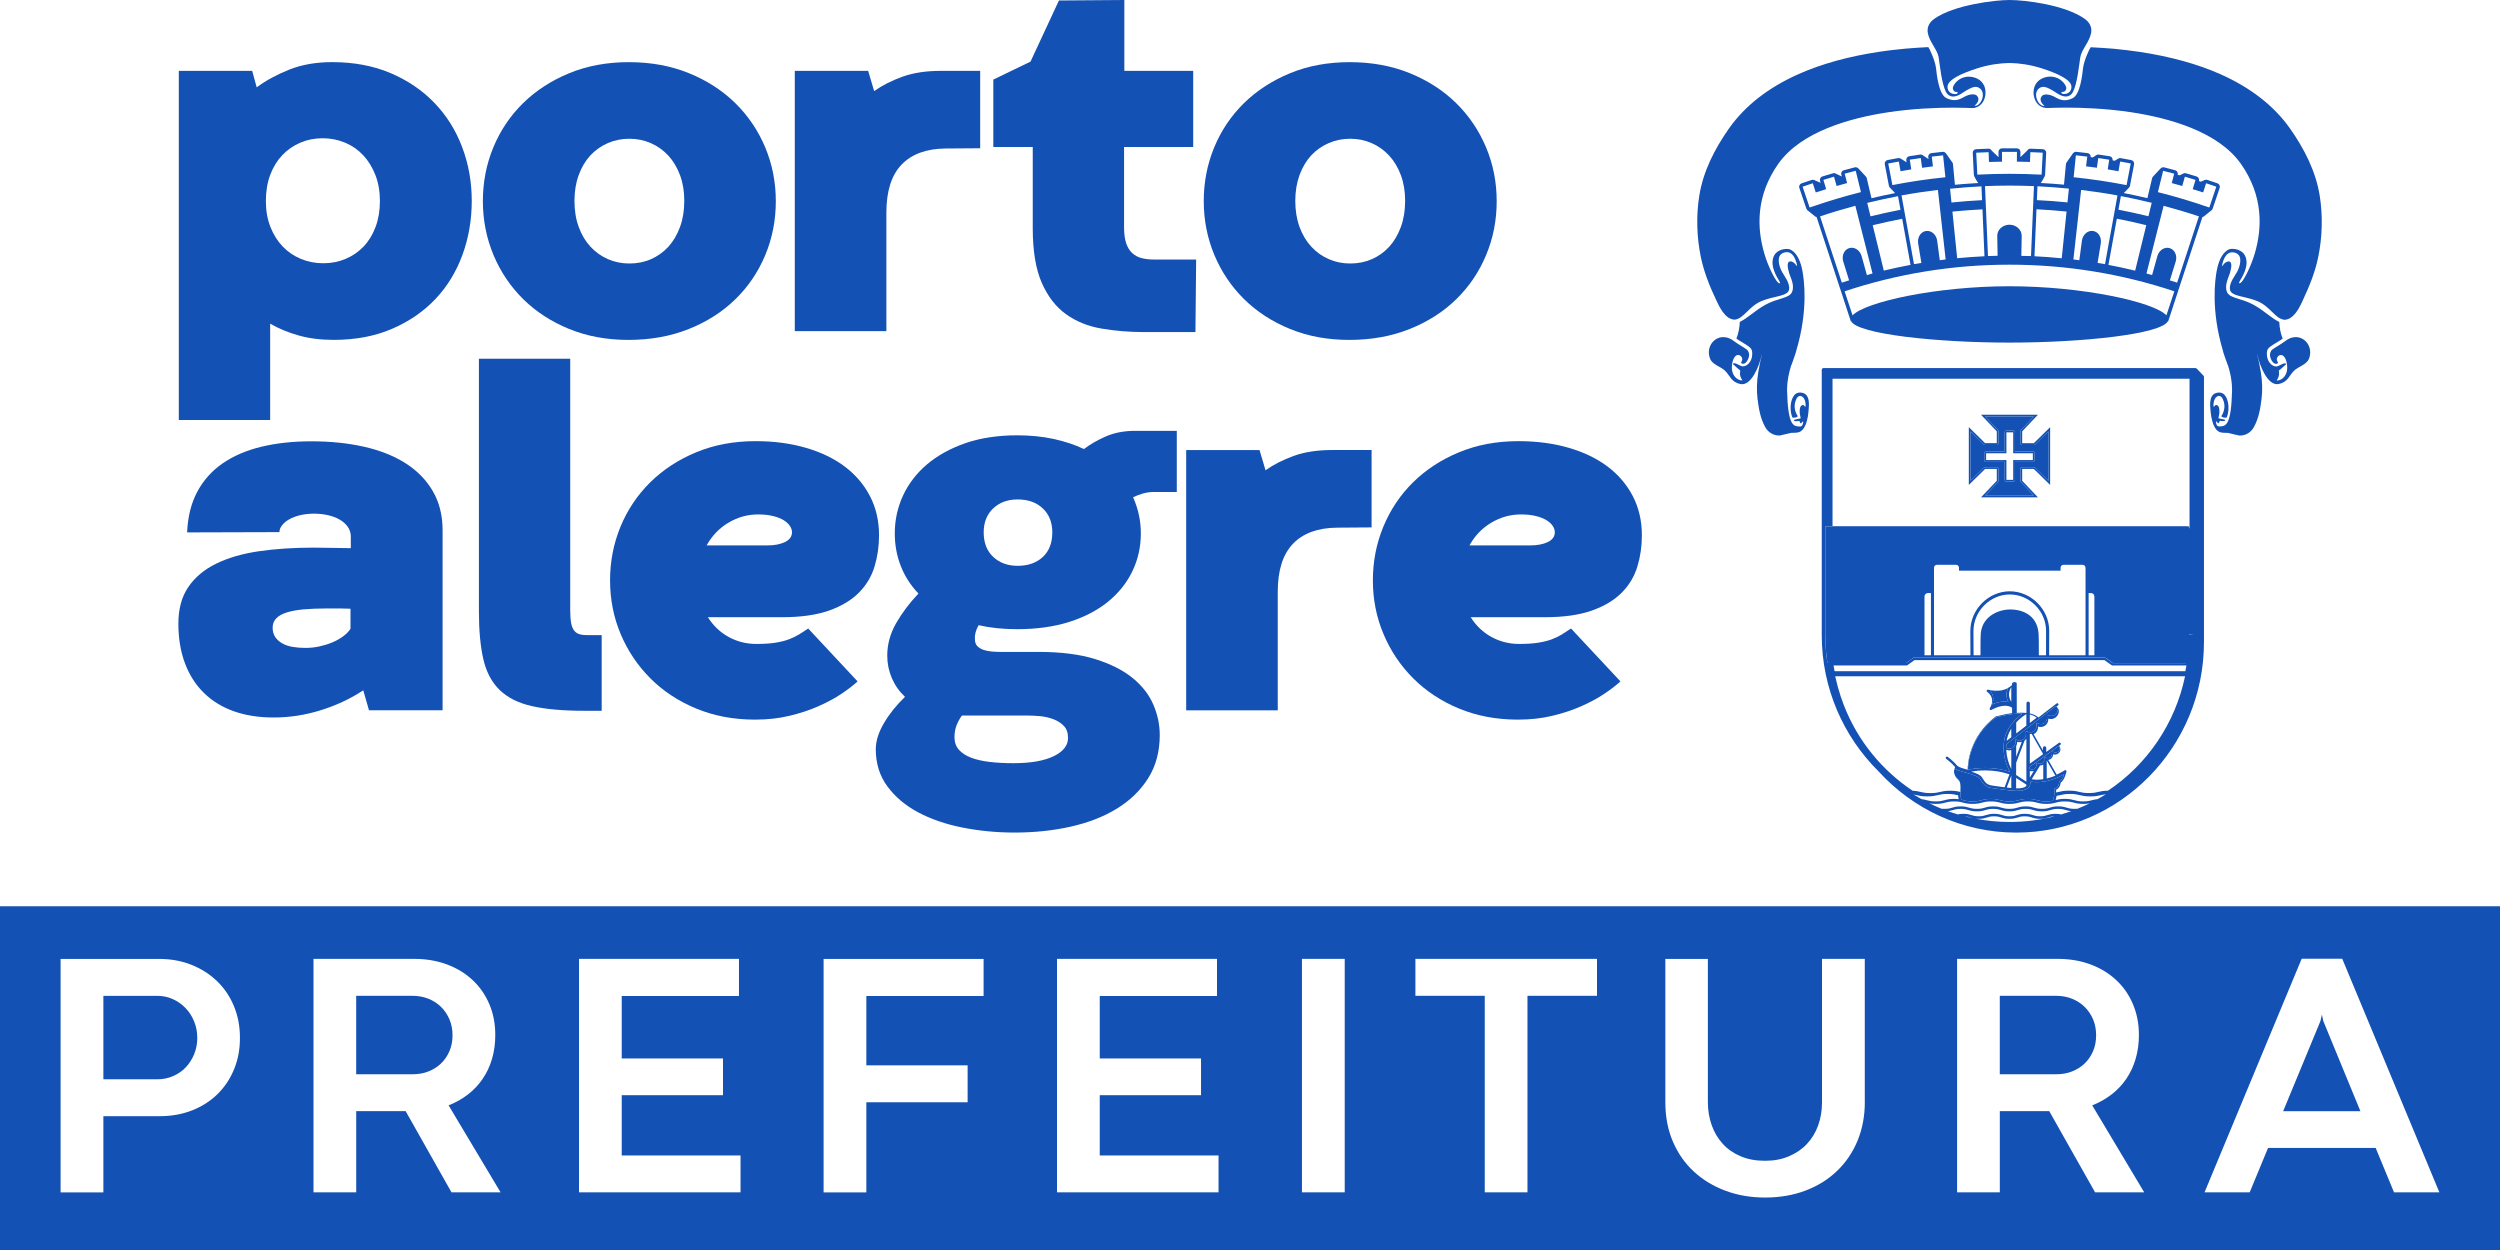 <?xml version="1.0" encoding="utf-8"?>
<!-- Generator: Adobe Illustrator 16.0.0, SVG Export Plug-In . SVG Version: 6.00 Build 0)  -->
<!DOCTYPE svg PUBLIC "-//W3C//DTD SVG 1.1//EN" "http://www.w3.org/Graphics/SVG/1.1/DTD/svg11.dtd">
<svg version="1.1" id="Layer_1" xmlns="http://www.w3.org/2000/svg"
     xmlns:xlink="http://www.w3.org/1999/xlink" x="0px" y="0px" width="80px" height="40px"
     viewBox="0 0 80 40" enable-background="new 0 0 80 40" xml:space="preserve">
  <g>
    <path fill="#1351b4"
          d="M14.481,33.13c0-0.188-0.033-0.357-0.099-0.512c-0.066-0.153-0.156-0.286-0.27-0.398
		c-0.113-0.111-0.248-0.198-0.403-0.261c-0.156-0.062-0.325-0.093-0.509-0.093h-1.802v2.51h1.813c0.179,0,0.346-0.029,0.499-0.09
		c0.154-0.061,0.288-0.146,0.401-0.253c0.113-0.108,0.203-0.239,0.27-0.393C14.448,33.486,14.481,33.316,14.481,33.13z" />
    <path fill="#1351b4"
          d="M67.076,33.13c0-0.188-0.033-0.357-0.098-0.512c-0.066-0.153-0.156-0.286-0.27-0.398
		c-0.113-0.111-0.248-0.198-0.404-0.261c-0.156-0.062-0.324-0.093-0.508-0.093h-1.803v2.51h1.812c0.18,0,0.348-0.029,0.5-0.09
		c0.154-0.061,0.289-0.146,0.402-0.253c0.113-0.108,0.203-0.239,0.27-0.393C67.043,33.486,67.076,33.316,67.076,33.13z" />
    <polygon fill="#1351b4"
             points="74.303,32.481 74.297,32.481 74.254,32.674 73.061,35.558 75.533,35.558 74.346,32.674 	" />
    <path fill="#1351b4" d="M0,29v11h80V29H0z M7.49,34.217c-0.126,0.308-0.304,0.573-0.532,0.797c-0.229,0.224-0.501,0.396-0.816,0.52
		c-0.314,0.122-0.659,0.184-1.032,0.184H3.308v2.438H1.939v-7.471h3.147c0.377,0,0.725,0.063,1.041,0.189
		c0.317,0.127,0.591,0.302,0.821,0.525c0.23,0.223,0.41,0.489,0.538,0.799c0.129,0.31,0.192,0.646,0.192,1.008
		C7.68,33.572,7.617,33.909,7.49,34.217z M14.448,38.155l-1.467-2.598h-1.582v2.598h-1.367v-7.471h3.225
		c0.377,0,0.724,0.059,1.041,0.176c0.316,0.117,0.59,0.283,0.82,0.497c0.231,0.215,0.411,0.472,0.539,0.772
		c0.128,0.3,0.192,0.632,0.192,0.994c0,0.271-0.035,0.524-0.104,0.761s-0.17,0.449-0.3,0.64s-0.287,0.357-0.472,0.5
		c-0.186,0.143-0.392,0.259-0.618,0.347l1.664,2.784H14.448z M23.697,38.155h-5.169v-7.471h5.119v1.187h-3.752v2h3.241v1.176h-3.241
		v1.928h3.802V38.155z M31.475,31.871h-3.752v2.22h3.241v1.181h-3.241v2.884h-1.368v-7.471h5.12V31.871z M38.993,38.155h-5.169
		v-7.471h5.12v1.187h-3.752v2h3.241v1.176h-3.241v1.928h3.801V38.155z M43.031,38.155h-1.369v-7.471h1.369V38.155z M51.104,31.866
		h-2.225v6.289h-1.367v-6.289h-2.219v-1.182h5.811V31.866z M59.674,35.267c0,0.446-0.078,0.856-0.23,1.23
		c-0.154,0.373-0.371,0.695-0.652,0.967c-0.279,0.271-0.615,0.481-1.008,0.632c-0.391,0.149-0.826,0.225-1.301,0.225
		c-0.451,0-0.871-0.071-1.258-0.214c-0.389-0.143-0.727-0.347-1.014-0.609c-0.289-0.265-0.514-0.585-0.676-0.962
		c-0.164-0.377-0.244-0.8-0.244-1.269v-4.582h1.361v4.582c0,0.264,0.041,0.509,0.121,0.735c0.08,0.228,0.197,0.426,0.352,0.597
		c0.154,0.17,0.344,0.304,0.572,0.4c0.227,0.098,0.488,0.146,0.785,0.146c0.285,0,0.541-0.048,0.768-0.146
		c0.229-0.097,0.42-0.229,0.574-0.396c0.156-0.166,0.275-0.363,0.357-0.59c0.082-0.228,0.123-0.473,0.123-0.736v-4.593h1.369V35.267
		z M67.043,38.155l-1.467-2.598h-1.582v2.598h-1.367v-7.471h3.225c0.377,0,0.725,0.059,1.041,0.176s0.59,0.283,0.82,0.497
		c0.232,0.215,0.412,0.472,0.539,0.772c0.129,0.3,0.193,0.632,0.193,0.994c0,0.271-0.035,0.524-0.105,0.761
		c-0.068,0.236-0.17,0.449-0.299,0.64c-0.131,0.19-0.287,0.357-0.473,0.5s-0.391,0.259-0.617,0.347l1.664,2.784H67.043z
		 M76.609,38.155l-0.588-1.422h-3.443l-0.588,1.422h-1.445l3.109-7.476h1.297l3.109,7.476H76.609z" />
    <path fill="#1351b4" d="M5.941,32.262c-0.115-0.121-0.251-0.217-0.406-0.288c-0.156-0.072-0.323-0.107-0.503-0.107H3.308v2.67h1.73
		c0.179,0,0.347-0.034,0.502-0.103c0.156-0.067,0.291-0.16,0.404-0.279s0.203-0.26,0.269-0.421c0.066-0.161,0.1-0.335,0.1-0.521
		s-0.033-0.361-0.1-0.524C6.147,32.524,6.057,32.383,5.941,32.262z" />
  </g>
  <g>
    <path fill="#1351b4"
          d="M71.267,9.35c-0.097-0.219,0.049-0.469,0.09-0.61c0.065-0.216,0.065-0.368-0.033-0.373
		c-0.066-0.004-0.145,0.049-0.193,0.123c-0.024,0.036-0.036,0.041-0.023-0.017c0.043-0.194,0.152-0.482,0.435-0.378
		c0.239,0.089,0.135,0.426,0.052,0.591c-0.067,0.13-0.271,0.368-0.236,0.581c0.037,0.223,0.487,0.205,0.882,0.371
		c0.41,0.173,0.559,0.553,0.852,0.595c0.02,0,0.039-0.001,0.058-0.004c0.003,0,0.008-0.002,0.011-0.003
		c0.016-0.002,0.03-0.007,0.045-0.012c0.004-0.001,0.009-0.004,0.013-0.005c0.014-0.005,0.026-0.011,0.04-0.017
		c0.007-0.004,0.015-0.009,0.021-0.013c0.009-0.006,0.019-0.01,0.027-0.016c0.012-0.009,0.022-0.018,0.034-0.027
		c0.004-0.003,0.008-0.006,0.013-0.008c0.165-0.141,0.271-0.382,0.327-0.501c0.218-0.465,0.398-0.908,0.498-1.386
		c0.138-0.657,0.151-1.353,0.051-1.978c-0.123-0.77-0.484-1.489-0.956-2.159c-0.511-0.721-1.261-1.304-2.229-1.733
		c-0.731-0.324-1.596-0.562-2.568-0.709c-0.146-0.022-0.29-0.041-0.432-0.058c-0.078-0.009-0.155-0.017-0.232-0.025
		c-0.058-0.006-0.117-0.012-0.175-0.019c-0.108-0.01-0.215-0.017-0.319-0.024c-0.021-0.001-0.041-0.003-0.062-0.004
		c-0.119-0.007-0.236-0.015-0.349-0.02h-0.008c-0.031,0.037-0.216,0.423-0.244,0.67c-0.026,0.231-0.092,0.844-0.331,0.959
		c-0.315,0.153-0.472,0.008-0.626-0.065c-0.098-0.046-0.284-0.09-0.359-0.004c-0.11,0.126,0.02,0.265,0.083,0.318
		C65.225,3.415,65.042,3,65.24,2.836c0.126-0.104,0.251-0.071,0.577,0.144c0.337,0.221,0.473,0.05,0.521-0.046
		c0.136-0.267,0.192-0.848,0.23-1.096c0.038-0.25,0.301-0.5,0.349-0.792c0.003-0.023,0.007-0.048,0.007-0.068
		c0-0.218-0.161-0.337-0.218-0.378C66.078,0.157,64.813,0,64.303,0c-0.468,0-1.774,0.157-2.403,0.6
		c-0.057,0.041-0.218,0.16-0.218,0.378c0,0.018,0.003,0.045,0.006,0.068c0.048,0.292,0.311,0.542,0.35,0.792
		c0.037,0.249,0.094,0.829,0.229,1.096c0.05,0.097,0.186,0.268,0.521,0.046c0.326-0.215,0.452-0.248,0.577-0.144
		c0.198,0.164,0.017,0.578-0.181,0.55c0.063-0.054,0.193-0.192,0.083-0.318c-0.075-0.086-0.262-0.042-0.358,0.004
		c-0.155,0.074-0.312,0.218-0.627,0.065c-0.238-0.115-0.304-0.728-0.33-0.959c-0.028-0.247-0.214-0.633-0.245-0.67
		c-0.115,0.005-0.236,0.012-0.359,0.02c-0.013,0.001-0.024,0.002-0.037,0.003c-0.111,0.007-0.225,0.016-0.342,0.026
		c-0.053,0.006-0.106,0.012-0.159,0.017c-0.082,0.007-0.163,0.015-0.248,0.026c-0.141,0.017-0.285,0.035-0.431,0.058
		c-0.973,0.146-1.837,0.385-2.568,0.709c-0.968,0.429-1.717,1.012-2.228,1.733c-0.473,0.671-0.834,1.389-0.957,2.159
		c-0.101,0.625-0.087,1.321,0.051,1.978c0.101,0.478,0.279,0.922,0.499,1.386c0.082,0.171,0.271,0.606,0.589,0.606
		c0.293-0.042,0.44-0.422,0.852-0.595c0.395-0.166,0.844-0.148,0.882-0.371c0.034-0.213-0.17-0.451-0.236-0.581
		c-0.084-0.165-0.187-0.502,0.052-0.591c0.282-0.104,0.39,0.184,0.434,0.378c0.013,0.058,0.001,0.053-0.023,0.018
		c-0.049-0.074-0.127-0.127-0.192-0.123c-0.1,0.005-0.1,0.157-0.034,0.374c0.043,0.141,0.187,0.391,0.091,0.61
		c-0.09,0.204-0.459,0.187-0.851,0.405c-0.358,0.2-0.565,0.429-0.818,0.546c-0.009,0.191-0.043,0.374-0.109,0.534
		c0.027,0.025,0.108,0.075,0.178,0.115c0.082,0.05,0.166,0.1,0.229,0.149c0.07,0.055,0.122,0.116,0.09,0.324
		c-0.03,0.19-0.21,0.353-0.352,0.288c-0.077-0.034-0.14-0.067-0.166-0.079c-0.038-0.006-0.074-0.008-0.083-0.001
		c-0.015,0.011-0.004,0.033,0.028,0.054c0.03,0.021,0.155,0.149,0.189,0.162c0.034,0.011-0.054,0.147,0.079,0.324
		c-0.125,0.028-0.408-0.146-0.322-0.56c0.087-0.414,0.359-0.223,0.312-0.076c-0.012,0.033-0.024,0.057-0.035,0.076
		c0.024,0.03,0.074,0.049,0.128,0.014c0.037-0.025,0.104-0.096,0.128-0.227c0.018-0.093-0.031-0.181-0.065-0.206
		c-0.057-0.044-0.139-0.094-0.217-0.141c-0.071-0.042-0.124-0.081-0.17-0.113h-0.001c-0.126-0.104-0.253-0.149-0.369-0.149
		c-0.324,0-0.56,0.347-0.423,0.692c0.076,0.192,0.338,0.251,0.472,0.378c0.17,0.161,0.194,0.37,0.501,0.432
		c0.018,0.003,0.034,0.006,0.051,0.006c0.298,0,0.536-0.528,0.632-0.951l0.003,0.002c-0.043,0.168-0.086,0.364-0.12,0.579
		c-0.046,0.289-0.053,0.571-0.021,0.835c0.04,0.327,0.093,0.636,0.251,0.916c0.09,0.161,0.26,0.261,0.442,0.261
		c0.009,0,0.018,0,0.027-0.002l0.355-0.083c0.2-0.01,0.341,0.029,0.465-0.265c0.013-0.03,0.07-0.19,0.089-0.4
		c0.003-0.031,0.006-0.062,0.007-0.093c0.002-0.02,0.004-0.035,0.004-0.052c0.002-0.015,0.002-0.028,0.003-0.042
		c0-0.021,0.001-0.041,0.001-0.062c0-0.009-0.001-0.018-0.001-0.026c0-0.022-0.001-0.045-0.003-0.066
		c-0.002-0.004-0.002-0.009-0.002-0.014c-0.014-0.102-0.049-0.185-0.126-0.232c-0.033-0.018-0.115-0.053-0.207-0.034
		c-0.007,0.003-0.014,0.006-0.021,0.007c-0.004,0.001-0.007,0.002-0.011,0.003c-0.014,0.005-0.026,0.011-0.04,0.019
		c-0.153,0.09-0.239,0.46-0.119,0.759c0.014,0.034,0.2-0.005,0.168-0.047c-0.017-0.022-0.145-0.217-0.073-0.455
		c0.034-0.112,0.103-0.235,0.222-0.159c0.123,0.076,0.117,0.332,0.095,0.326c-0.023-0.005-0.038-0.103-0.123-0.038
		c-0.062,0.045-0.062,0.202-0.047,0.283c0.014,0.08,0.041,0.123,0.007,0.128s-0.209,0.04-0.202,0.055
		c0.017,0.047,0.1,0.031,0.152,0.023c0.053-0.007,0.034,0.063,0.068,0.075s0.042-0.059,0.069-0.055
		c0.026,0.003,0.009,0.042-0.006,0.093c-0.015,0.049-0.039,0.075-0.138,0.063c-0.155-0.018-0.335-0.026-0.361-1.159v-0.003v-0.003
		c0-0.03,0.002-0.06,0.003-0.091c0.002-0.031,0.002-0.064,0.005-0.097c0.003-0.029,0.006-0.057,0.01-0.086
		c0.005-0.037,0.01-0.073,0.016-0.109c0.003-0.022,0.007-0.043,0.01-0.063c0.012-0.06,0.025-0.116,0.039-0.17
		c0.016-0.063,0.034-0.125,0.052-0.183l0.004,0.002c0.039-0.102,0.161-0.449,0.156-0.463c0.391-1.311,0.247-2.279,0.198-2.543
		c-0.007-0.035-0.014-0.069-0.021-0.106c-0.06-0.249-0.178-0.518-0.397-0.598h-0.003c-0.118-0.027-0.392,0.003-0.493,0.218
		c-0.153,0.326,0.136,0.732,0.169,0.796c0.02,0.036,0.037,0.074,0.023,0.078c-0.111,0.035-0.394-0.586-0.494-0.938
		c-0.249-0.833-0.277-1.867,0.443-2.887c0.731-1.036,2.313-1.467,3.512-1.648c0.791-0.119,1.538-0.148,2.082-0.148
		c0.133,0,0.252,0.002,0.356,0.005c0.073,0.001,0.153,0.008,0.231,0.008c0.021,0,0.041-0.002,0.061-0.002
		c0.229-0.018,0.389-0.233,0.389-0.496c0-0.275-0.178-0.45-0.418-0.495c-0.406-0.079-0.652,0.266-0.627,0.375
		c0.015,0.067,0.052,0.107,0.139,0.104c0.031-0.001,0.021,0.075-0.083,0.067C62.407,3,62.321,2.916,62.321,2.778
		c0.002-0.226,0.43-0.423,0.953-0.592c0.091-0.03,0.182-0.055,0.267-0.074c0.392-0.093,0.694-0.094,0.762-0.094
		s0.371,0.001,0.762,0.094c0.086,0.02,0.176,0.044,0.269,0.074c0.522,0.169,0.949,0.366,0.952,0.592
		c0,0.137-0.088,0.221-0.222,0.231c-0.104,0.008-0.115-0.068-0.083-0.067c0.087,0.004,0.125-0.037,0.14-0.104
		c0.024-0.108-0.222-0.454-0.629-0.375c-0.239,0.046-0.419,0.22-0.419,0.495c0,0.263,0.162,0.479,0.39,0.496
		c0.021,0.001,0.041,0.002,0.062,0.002c0.078,0,0.158-0.007,0.229-0.007c0.105-0.003,0.227-0.005,0.357-0.005
		c0.544,0,1.292,0.029,2.082,0.147c1.199,0.181,2.78,0.613,3.513,1.648c0.72,1.02,0.692,2.054,0.442,2.887
		c-0.101,0.352-0.383,0.973-0.494,0.938c-0.014-0.004,0.004-0.042,0.023-0.078c0.035-0.064,0.322-0.47,0.168-0.796
		c-0.1-0.215-0.373-0.246-0.492-0.22c-0.222,0.079-0.34,0.351-0.398,0.599c-0.009,0.037-0.016,0.07-0.022,0.106
		c-0.048,0.264-0.191,1.232,0.199,2.543c-0.006,0.015,0.117,0.361,0.156,0.463l0.004-0.002c0.018,0.058,0.035,0.119,0.052,0.183
		c0.014,0.054,0.026,0.11,0.038,0.168c0.004,0.022,0.007,0.043,0.011,0.065c0.006,0.037,0.011,0.072,0.016,0.109
		c0.004,0.029,0.007,0.057,0.009,0.085c0.003,0.035,0.004,0.068,0.005,0.104c0.001,0.028,0.003,0.056,0.003,0.085v0.002l0.001,0.005
		c-0.027,1.133-0.207,1.142-0.363,1.159c-0.097,0.011-0.121-0.015-0.136-0.063c-0.016-0.051-0.031-0.091-0.006-0.094
		c0.027-0.004,0.035,0.066,0.069,0.056c0.033-0.012,0.015-0.082,0.068-0.076c0.052,0.008,0.135,0.023,0.152-0.023
		c0.007-0.014-0.169-0.049-0.203-0.054S71,13.344,71.014,13.264c0.015-0.081,0.015-0.238-0.046-0.284
		c-0.086-0.063-0.101,0.034-0.124,0.038c-0.022,0.006-0.028-0.249,0.095-0.326c0.119-0.076,0.188,0.048,0.222,0.16
		c0.071,0.237-0.057,0.433-0.074,0.455c-0.032,0.042,0.154,0.081,0.169,0.046c0.121-0.299,0.033-0.669-0.12-0.758
		c-0.013-0.008-0.026-0.015-0.04-0.019c-0.01-0.004-0.021-0.007-0.031-0.01c-0.092-0.019-0.174,0.017-0.206,0.034
		c-0.08,0.048-0.114,0.134-0.127,0.236l-0.001,0.005c-0.003,0.025-0.004,0.05-0.005,0.074v0.017c-0.001,0.024,0,0.048,0.001,0.073
		c0.001,0.006,0.001,0.013,0.001,0.02c0.003,0.054,0.007,0.106,0.013,0.163c0.02,0.21,0.076,0.37,0.089,0.4
		c0.124,0.294,0.265,0.255,0.463,0.265l0.357,0.083c0.009,0.002,0.019,0.002,0.026,0.002c0.184,0,0.353-0.1,0.443-0.262
		c0.157-0.279,0.211-0.588,0.251-0.915c0.032-0.266,0.025-0.547-0.021-0.836c-0.034-0.215-0.076-0.411-0.12-0.579l0.003-0.002
		c0.096,0.423,0.335,0.95,0.632,0.95c0.018,0,0.033-0.002,0.05-0.006c0.307-0.061,0.332-0.27,0.502-0.431
		c0.133-0.127,0.396-0.187,0.471-0.378c0.137-0.344-0.1-0.692-0.423-0.692c-0.116,0-0.243,0.045-0.367,0.15
		c-0.002,0-0.003,0-0.004,0c-0.045,0.032-0.098,0.071-0.168,0.113c-0.079,0.047-0.16,0.096-0.218,0.141
		c-0.034,0.025-0.082,0.113-0.064,0.206c0.023,0.131,0.09,0.202,0.128,0.227c0.053,0.036,0.104,0.017,0.128-0.014
		c-0.012-0.019-0.023-0.042-0.035-0.075c-0.049-0.147,0.223-0.338,0.311,0.076c0.087,0.415-0.197,0.589-0.322,0.561
		c0.132-0.176,0.046-0.313,0.079-0.324c0.035-0.012,0.159-0.141,0.19-0.161c0.03-0.021,0.042-0.043,0.026-0.054
		c-0.007-0.007-0.043-0.005-0.082,0.001c-0.025,0.012-0.089,0.044-0.166,0.079c-0.141,0.064-0.321-0.098-0.351-0.288
		c-0.033-0.209,0.019-0.27,0.09-0.325c0.063-0.049,0.146-0.098,0.229-0.149c0.069-0.04,0.15-0.09,0.178-0.115
		c-0.067-0.161-0.101-0.343-0.109-0.534c-0.253-0.117-0.46-0.347-0.818-0.546C71.726,9.536,71.356,9.554,71.267,9.35" />
    <line fill="#1351b4" x1="66.954" y1="21.046" x2="66.738" y2="21.046" />
    <line fill="#1351b4" x1="61.888" y1="21.046" x2="61.651" y2="21.046" />
    <path fill="#1351b4" d="M64.653,15.386v-0.379c0-0.033,0.025-0.057,0.057-0.057h0.373c0.015,0,0.028,0.004,0.038,0.015l0.427,0.419
		v-1.58l-0.427,0.419c-0.01,0.01-0.023,0.016-0.038,0.016H64.71c-0.031,0-0.057-0.025-0.057-0.057v-0.379
		c0-0.015,0.005-0.029,0.016-0.04l0.412-0.434h-1.556l0.412,0.434c0.01,0.011,0.015,0.025,0.015,0.04v0.379
		c0,0.031-0.024,0.057-0.056,0.057h-0.374c-0.015,0-0.028-0.006-0.038-0.016l-0.428-0.419v1.58l0.428-0.419
		c0.01-0.011,0.023-0.015,0.038-0.015h0.374c0.03,0,0.056,0.023,0.056,0.057v0.379c0,0.016-0.005,0.028-0.015,0.039l-0.412,0.434
		h1.556l-0.412-0.434C64.658,15.414,64.653,15.401,64.653,15.386 M64.478,15.354c0,0.031-0.024,0.057-0.056,0.057h-0.218
		c-0.03,0-0.055-0.025-0.055-0.057v-0.574h-0.595c-0.03,0-0.056-0.025-0.056-0.057v-0.219c0-0.033,0.025-0.058,0.056-0.058h0.595
		v-0.612c0-0.031,0.025-0.057,0.055-0.057h0.218c0.03,0,0.056,0.025,0.056,0.057v0.612h0.573c0.03,0,0.056,0.024,0.056,0.058v0.219
		c0,0.031-0.025,0.057-0.056,0.057h-0.573V15.354z" />
    <path fill="#1351b4" d="M65.082,13.329l-0.413,0.434c-0.011,0.011-0.016,0.024-0.016,0.04v0.379c0,0.032,0.025,0.057,0.057,0.057
		h0.373c0.015,0,0.029-0.006,0.039-0.016l0.426-0.419v1.58l-0.426-0.418c-0.01-0.012-0.024-0.016-0.039-0.016H64.71
		c-0.031,0-0.057,0.023-0.057,0.057v0.379c0,0.015,0.005,0.027,0.016,0.039l0.413,0.433h-1.558l0.412-0.433
		c0.01-0.012,0.016-0.024,0.016-0.039v-0.379c0-0.033-0.025-0.057-0.056-0.057h-0.374c-0.015,0-0.028,0.004-0.038,0.016
		l-0.428,0.418v-1.58l0.428,0.419c0.01,0.01,0.023,0.016,0.038,0.016h0.374c0.03,0,0.056-0.024,0.056-0.057v-0.379
		c0-0.016-0.006-0.029-0.016-0.04l-0.412-0.434H65.082 M64.149,14.446h-0.595c-0.031,0-0.057,0.024-0.057,0.058v0.219
		c0,0.031,0.026,0.057,0.057,0.057h0.595v0.575c0,0.03,0.024,0.056,0.056,0.056h0.216c0.031,0,0.057-0.025,0.057-0.056v-0.575h0.573
		c0.031,0,0.056-0.025,0.056-0.057v-0.219c0-0.033-0.024-0.058-0.056-0.058h-0.573v-0.612c0-0.03-0.025-0.057-0.057-0.057h-0.216
		c-0.031,0-0.056,0.026-0.056,0.057V14.446 M65.213,13.272h-1.82l0.504,0.53v0.379h-0.374l-0.521-0.512v1.849l0.521-0.512h0.374
		v0.379l-0.504,0.529h1.82l-0.503-0.529v-0.379h0.373l0.521,0.512V13.67l-0.521,0.512H64.71v-0.379L65.213,13.272z M63.555,14.723
		v-0.219h0.65v-0.67h0.217v0.67h0.629v0.219h-0.629v0.632h-0.217v-0.632H63.555z" />
    <path fill="#1351b4" d="M70.51,12.02l-0.216-0.226h-0.001c0,0-0.001,0-0.002,0c-0.009-0.009-0.021-0.013-0.033-0.015
		c-0.002,0-0.003-0.001-0.005-0.001h-11.9c-0.015,0-0.029,0.006-0.039,0.016c-0.012,0.011-0.018,0.025-0.018,0.041v8.488
		c0,1.704,0.696,3.248,1.812,4.355c1.098,1.207,2.67,1.965,4.411,1.965c3.312,0,6.008-2.734,6.008-6.096V12.06
		C70.525,12.044,70.52,12.031,70.51,12.02 M58.641,12.119h11.424v0.111v4.674H58.641V12.119z M61.49,25.573
		c-0.086-0.049-0.173-0.097-0.257-0.149c0.036,0.006,0.069,0.014,0.102,0.021c0.083,0.02,0.168,0.04,0.335,0.04
		c0.168,0,0.254-0.021,0.336-0.04c0.082-0.021,0.159-0.039,0.317-0.039s0.235,0.02,0.317,0.039c0.006,0.001,0.014,0.004,0.02,0.005
		c0.003,0.042,0.007,0.084,0.019,0.124c-0.042-0.006-0.087-0.01-0.146-0.01c-0.153,0-0.23,0.021-0.307,0.043
		c-0.072,0.019-0.142,0.038-0.284,0.038c-0.142,0-0.211-0.021-0.284-0.038C61.609,25.593,61.559,25.581,61.49,25.573 M64.72,22.836
		c-0.038,0.026-0.073,0.057-0.108,0.085c-0.032,0.026-0.062,0.054-0.092,0.082c-0.057,0.056-0.111,0.114-0.158,0.177
		c-0.033,0.045-0.064,0.091-0.093,0.138c-0.248,0.42-0.171,1.002,0.051,1.38c-0.249-0.082-0.514-0.124-0.79-0.124
		c-0.265,0-0.466,0.038-0.555,0.059c0.001-0.206,0.061-1.041,0.879-1.674c0.09-0.025,0.177-0.046,0.261-0.062
		c0.003-0.001,0.006-0.001,0.01-0.001C64.343,22.85,64.544,22.829,64.72,22.836 M64.361,22.46c-0.129-0.205-0.06-0.373,0-0.472
		V22.46z M65.789,22.589c0.021,0.024,0.046,0.055,0.053,0.07c0.034,0.072-0.012,0.163-0.075,0.211
		c-0.061,0.048-0.147,0.055-0.222,0.016c-0.006-0.007-0.017-0.007-0.025-0.005c-0.014,0.005-0.021,0.02-0.019,0.033
		c0.021,0.083-0.008,0.168-0.071,0.218c-0.062,0.048-0.149,0.054-0.222,0.015c-0.008-0.006-0.018-0.008-0.026-0.004
		c-0.015,0.005-0.021,0.02-0.019,0.032c0.02,0.084-0.009,0.169-0.072,0.218c-0.031,0.023-0.069,0.037-0.108,0.041
		c-0.002,0-0.004-0.001-0.006-0.001c-0.035,0.001-0.073-0.006-0.108-0.024c-0.008-0.007-0.018-0.008-0.027-0.003
		c-0.012,0.004-0.019,0.019-0.017,0.031c0.021,0.084-0.008,0.169-0.071,0.217c-0.009,0.007-0.019,0.012-0.028,0.016
		c-0.015,0.008-0.029,0.016-0.045,0.019c-0.001,0-0.002,0-0.004,0.001c-0.015,0.002-0.029,0.006-0.043,0.006
		c-0.007,0-0.013-0.002-0.019-0.002c-0.011-0.002-0.021-0.003-0.032-0.004c-0.019-0.004-0.036-0.011-0.052-0.021
		c-0.009-0.005-0.021-0.007-0.03-0.001c-0.011,0.006-0.016,0.02-0.013,0.031c0.019,0.083-0.01,0.169-0.073,0.218
		c-0.036,0.027-0.081,0.039-0.127,0.037c-0.005,0-0.011,0-0.016,0c-0.026-0.003-0.052-0.01-0.075-0.021
		c0-0.039,0.003-0.077,0.006-0.116l0.159-0.123l0.593-0.458L65.789,22.589z M64.954,23.135v-0.273
		c0.11,0.026,0.184,0.073,0.219,0.104L64.954,23.135z M65.608,24.236c-0.012,0.008-0.024,0.013-0.037,0.018H65.57
		c-0.012,0.004-0.026,0.007-0.04,0.007c-0.024,0-0.05-0.006-0.072-0.019c-0.008-0.006-0.02-0.008-0.027-0.005
		c-0.013,0.006-0.02,0.02-0.018,0.033c0.013,0.057-0.009,0.114-0.053,0.146c-0.043,0.031-0.102,0.034-0.148,0.007
		c-0.008-0.006-0.017-0.009-0.026-0.006c-0.014,0.005-0.022,0.019-0.02,0.034c0.011,0.05-0.021,0.118-0.069,0.153
		c-0.009,0.007-0.021,0.011-0.035,0.014c-0.006,0.002-0.011,0.002-0.018,0.002c-0.007,0.002-0.014,0.002-0.021,0.002
		c-0.011,0-0.021-0.002-0.028-0.003c-0.004-0.001-0.006-0.001-0.009-0.001c-0.012-0.003-0.021-0.006-0.031-0.01
		c-0.009-0.004-0.019-0.007-0.023-0.012v-0.043l0.939-0.676c0.014,0.021,0.025,0.045,0.028,0.052c0.017,0.049,0,0.094-0.043,0.126
		c-0.043,0.031-0.103,0.034-0.15,0.007c-0.007-0.007-0.016-0.007-0.025-0.007c-0.014,0.005-0.022,0.02-0.02,0.034
		C65.672,24.146,65.651,24.203,65.608,24.236 M65.773,24.823c-0.082,0.033-0.177,0.064-0.277,0.088l-0.001-0.577L65.773,24.823z
		 M65.282,24.496c0.035,0,0.07-0.009,0.102-0.028l0.001,0.465c-0.065,0.01-0.132,0.018-0.201,0.018c-0.059,0-0.114-0.007-0.17-0.016
		L65.282,24.496z M64.954,24.882v-0.213c0.022,0.008,0.046,0.011,0.069,0.011c0.021,0,0.04-0.002,0.059-0.007L64.954,24.882z
		 M64.954,24.439v-0.951c0.021,0.002,0.041,0.001,0.06-0.002l0.367,0.646L64.954,24.439z M64.516,24.8
		c0.001-0.136,0.001-0.267,0.001-0.391l0.269-0.709c0.001,0,0.003-0.001,0.003-0.001c0.021-0.017,0.039-0.039,0.055-0.063v1.378
		L64.516,24.8z M64.843,25.107v0.047c-0.055,0.049-0.151,0.074-0.297,0.074c-0.01,0-0.021-0.001-0.03-0.003c0-0.114,0-0.225,0-0.331
		L64.843,25.107z M64.517,24.22c0-0.122,0.001-0.234,0.001-0.344c0.021-0.043,0.033-0.09,0.031-0.138
		c0.049,0.015,0.101,0.015,0.149,0.003L64.517,24.22z M64.361,24.818v0.398c-0.048-0.005-0.096-0.009-0.146-0.015L64.361,24.818z
		 M64.147,25.193c-0.028-0.005-0.058-0.007-0.086-0.012l-0.022-0.003c-0.05-0.007-0.095-0.013-0.136-0.018
		c-0.29-0.037-0.334-0.043-0.472-0.274c-0.052-0.086-0.192-0.145-0.352-0.194c0.104-0.019,0.26-0.039,0.45-0.039
		c0.271,0,0.531,0.043,0.774,0.125L64.147,25.193z M64.361,24.001v0.606c-0.091-0.176-0.151-0.394-0.161-0.615
		c0.031,0.013,0.062,0.021,0.095,0.021C64.317,24.013,64.34,24.009,64.361,24.001 M64.212,23.708
		c0.021-0.124,0.061-0.242,0.124-0.349c0.007-0.014,0.017-0.025,0.025-0.038v0.271L64.212,23.708z M64.843,23.221l-0.324,0.25
		v-0.353c0.093-0.101,0.201-0.191,0.324-0.268V23.221z M63.363,24.928c0.158,0.266,0.237,0.274,0.53,0.312
		c0.041,0.006,0.085,0.01,0.135,0.017l0.022,0.003c0.168,0.023,0.343,0.048,0.495,0.048c0.044,0,0.083-0.003,0.119-0.006
		c0.026-0.003,0.049-0.008,0.07-0.014c0.009-0.002,0.018-0.003,0.025-0.005c0.027-0.008,0.051-0.017,0.071-0.027
		c0.001-0.001,0.003-0.001,0.005-0.003c0.021-0.01,0.042-0.023,0.059-0.039c0.009-0.009,0.021-0.014,0.027-0.022
		c0.014-0.018,0.022-0.038,0.032-0.059c0.006-0.015,0.011-0.029,0.015-0.045c0.005-0.024,0.012-0.049,0.011-0.077
		c0.065,0.012,0.134,0.018,0.203,0.018c0.379,0,0.719-0.166,0.872-0.254c-0.029,0.087-0.081,0.204-0.135,0.222
		c-0.015,0.005-0.025,0.018-0.026,0.034c-0.019,0.184-0.117,0.194-0.12,0.194c-0.01,0.001-0.021,0.007-0.027,0.015
		c-0.007,0.009-0.011,0.018-0.01,0.029c0.004,0.048,0.004,0.09,0.002,0.128v0.001c-0.006,0.101-0.027,0.174-0.054,0.228
		c-0.038,0.009-0.082,0.016-0.141,0.019c-0.02,0-0.04,0.002-0.063,0.002c-0.142,0-0.211-0.021-0.284-0.038
		c-0.075-0.021-0.153-0.043-0.306-0.043s-0.229,0.021-0.305,0.043c-0.073,0.019-0.143,0.038-0.284,0.038
		c-0.143,0-0.212-0.021-0.285-0.038c-0.075-0.021-0.152-0.043-0.306-0.043c-0.152,0-0.23,0.021-0.305,0.043
		c-0.073,0.019-0.143,0.038-0.285,0.038c-0.142,0-0.211-0.021-0.284-0.038c-0.022-0.008-0.047-0.013-0.071-0.019l0,0
		c-0.007-0.02-0.013-0.039-0.017-0.06c-0.01-0.044-0.012-0.094-0.012-0.145v-0.001c0-0.029,0.001-0.058,0.001-0.085
		c0.004-0.145,0.009-0.293-0.086-0.376c-0.152-0.134-0.127-0.264-0.102-0.326c0.077,0.048,0.203,0.083,0.347,0.124
		C63.091,24.777,63.312,24.841,63.363,24.928 M62.874,26.124c0.085,0.004,0.136,0.02,0.188,0.036
		c0.027,0.009,0.056,0.017,0.09,0.025C63.059,26.165,62.965,26.146,62.874,26.124 M64.303,26.303c-0.387,0-0.763-0.04-1.128-0.113
		c0.038,0.008,0.084,0.012,0.145,0.012c0.128,0,0.193-0.021,0.257-0.041c0.061-0.021,0.117-0.039,0.234-0.039
		s0.173,0.02,0.233,0.039c0.063,0.021,0.129,0.041,0.257,0.041c0.13,0,0.194-0.021,0.259-0.041c0.06-0.021,0.117-0.039,0.233-0.039
		c0.117,0,0.175,0.02,0.234,0.039c0.062,0.021,0.128,0.041,0.257,0.041c0.13,0,0.195-0.021,0.259-0.041
		c0.053-0.019,0.106-0.034,0.197-0.036C65.28,26.241,64.799,26.303,64.303,26.303 M65.958,26.062
		c-0.046-0.012-0.101-0.02-0.183-0.02c-0.128,0-0.193,0.021-0.257,0.041c-0.061,0.021-0.117,0.038-0.234,0.038
		s-0.174-0.018-0.233-0.038c-0.063-0.02-0.129-0.041-0.258-0.041s-0.194,0.021-0.258,0.041c-0.06,0.021-0.117,0.038-0.234,0.038
		c-0.116,0-0.173-0.018-0.233-0.038c-0.063-0.02-0.128-0.041-0.257-0.041s-0.194,0.021-0.258,0.041
		c-0.061,0.021-0.117,0.038-0.233,0.038c-0.117,0-0.174-0.018-0.234-0.038c-0.062-0.02-0.129-0.041-0.258-0.041
		c-0.077,0-0.131,0.008-0.177,0.019c-0.106-0.031-0.212-0.066-0.317-0.104c0.065-0.007,0.112-0.021,0.157-0.035
		c0.063-0.02,0.124-0.038,0.248-0.038c0.125,0,0.186,0.02,0.249,0.038c0.067,0.021,0.137,0.042,0.272,0.042s0.205-0.021,0.271-0.042
		c0.064-0.02,0.124-0.038,0.25-0.038c0.124,0,0.185,0.02,0.248,0.038c0.067,0.021,0.136,0.042,0.271,0.042s0.205-0.021,0.272-0.042
		c0.063-0.02,0.125-0.038,0.249-0.038c0.125,0,0.186,0.02,0.249,0.038c0.066,0.021,0.136,0.042,0.272,0.042
		c0.135,0,0.204-0.021,0.271-0.042c0.064-0.02,0.125-0.038,0.25-0.038s0.186,0.02,0.25,0.038c0.046,0.015,0.095,0.029,0.165,0.035
		C66.174,25.994,66.067,26.03,65.958,26.062 M66.482,25.879c-0.027,0.003-0.058,0.004-0.096,0.004c-0.125,0-0.187-0.018-0.25-0.036
		c-0.066-0.021-0.136-0.043-0.272-0.043s-0.205,0.021-0.271,0.043c-0.064,0.019-0.125,0.036-0.249,0.036
		c-0.125,0-0.186-0.018-0.249-0.036c-0.067-0.021-0.137-0.043-0.272-0.043s-0.204,0.021-0.271,0.043
		c-0.064,0.019-0.125,0.036-0.25,0.036c-0.124,0-0.185-0.018-0.248-0.036c-0.066-0.021-0.137-0.043-0.271-0.043
		c-0.136,0-0.206,0.021-0.272,0.043c-0.063,0.019-0.124,0.036-0.249,0.036s-0.185-0.018-0.249-0.036
		c-0.066-0.021-0.136-0.043-0.271-0.043c-0.137,0-0.205,0.021-0.271,0.043c-0.064,0.019-0.125,0.036-0.25,0.036
		c-0.038,0-0.068-0.001-0.097-0.004c-0.129-0.053-0.254-0.109-0.378-0.172c0.051,0.01,0.111,0.018,0.197,0.018
		c0.153,0,0.231-0.021,0.306-0.042c0.073-0.02,0.143-0.037,0.285-0.037c0.142,0,0.212,0.018,0.284,0.037
		c0.075,0.021,0.153,0.042,0.306,0.042s0.23-0.021,0.305-0.042c0.073-0.02,0.143-0.037,0.284-0.037c0.144,0,0.213,0.018,0.286,0.037
		c0.074,0.021,0.151,0.042,0.305,0.042c0.152,0,0.23-0.021,0.305-0.042c0.074-0.02,0.144-0.037,0.285-0.037
		c0.143,0,0.212,0.018,0.285,0.037c0.075,0.021,0.152,0.042,0.305,0.042c0.153,0,0.23-0.021,0.306-0.042
		c0.073-0.02,0.143-0.037,0.285-0.037c0.142,0,0.212,0.018,0.285,0.037c0.074,0.021,0.152,0.042,0.306,0.042
		c0.09,0,0.153-0.008,0.206-0.019C66.743,25.77,66.614,25.825,66.482,25.879 M67.126,25.571c-0.074,0.008-0.128,0.021-0.178,0.035
		c-0.073,0.019-0.143,0.039-0.285,0.039s-0.212-0.021-0.285-0.039c-0.076-0.021-0.152-0.043-0.306-0.043
		c-0.146,0-0.223,0.021-0.293,0.039c0.014-0.039,0.024-0.083,0.031-0.134c0.042-0.007,0.078-0.015,0.113-0.023
		c0.082-0.021,0.159-0.039,0.317-0.039c0.159,0,0.236,0.02,0.317,0.039c0.083,0.02,0.168,0.04,0.337,0.04
		c0.168,0,0.254-0.021,0.336-0.04c0.049-0.012,0.097-0.022,0.159-0.031C67.304,25.469,67.216,25.521,67.126,25.571 M67.456,25.302
		c-0.147,0.001-0.229,0.021-0.305,0.038c-0.078,0.02-0.154,0.037-0.309,0.037s-0.229-0.018-0.31-0.037
		c-0.079-0.021-0.162-0.039-0.325-0.039c-0.162,0-0.246,0.02-0.326,0.039c-0.026,0.007-0.054,0.013-0.084,0.019
		c0.002-0.028,0.002-0.057-0.001-0.087c0.048-0.02,0.125-0.072,0.147-0.229c0.12-0.069,0.185-0.346,0.185-0.361
		c0-0.013-0.008-0.027-0.021-0.033c-0.013-0.007-0.027-0.006-0.039,0.002c-0.002,0.003-0.101,0.067-0.254,0.136l-0.268-0.468
		c0.028-0.007,0.055-0.016,0.077-0.032c0.047-0.034,0.074-0.09,0.078-0.148c0.055,0.017,0.115,0.008,0.162-0.026
		c0.062-0.046,0.086-0.115,0.062-0.186c-0.005-0.016-0.022-0.045-0.034-0.064l0.04-0.029c0.018-0.013,0.021-0.037,0.009-0.054
		s-0.036-0.021-0.053-0.01l-0.407,0.293v-0.128c0-0.03-0.024-0.054-0.054-0.054c-0.03,0-0.054,0.024-0.054,0.056v0.076l-0.296-0.519
		c0.016-0.008,0.032-0.017,0.046-0.027c0.066-0.05,0.101-0.132,0.097-0.216c0.079,0.025,0.167,0.013,0.231-0.037
		c0.065-0.05,0.101-0.133,0.097-0.217c0.08,0.026,0.166,0.013,0.231-0.037c0.078-0.061,0.134-0.175,0.089-0.274
		c-0.011-0.021-0.038-0.055-0.058-0.077l0.047-0.036c0.017-0.013,0.021-0.036,0.008-0.054s-0.037-0.021-0.054-0.007l-0.58,0.448
		c-0.039-0.034-0.129-0.102-0.274-0.131v-0.324c0-0.029-0.025-0.054-0.055-0.054c-0.03,0-0.054,0.024-0.054,0.054v0.309H64.85
		h-0.001c-0.095-0.01-0.201-0.01-0.312-0.002c0.001-0.796,0-0.917-0.002-0.937h0.002c-0.001-0.017-0.009-0.029-0.025-0.038
		c-0.027-0.015-0.078-0.012-0.106,0.007c-0.015,0.01-0.021,0.021-0.021,0.036v0.045c-0.003,0.001-0.005,0.001-0.008,0.003
		c-0.172,0.165-0.453,0.217-0.757,0.142c-0.019-0.005-0.037,0.006-0.045,0.024c-0.007,0.018,0.001,0.037,0.018,0.048
		c0.022,0.013,0.115,0.084,0.146,0.204c0.025,0.099,0.004,0.206-0.065,0.318c-0.009,0.015-0.007,0.034,0.005,0.048
		c0.008,0.007,0.017,0.011,0.027,0.011c0.007,0,0.014-0.002,0.02-0.006c0.002-0.001,0.224-0.133,0.438-0.133
		c0.088,0,0.162,0.022,0.223,0.064v0.174c-0.162,0.02-0.336,0.055-0.521,0.105c-0.005,0.001-0.009,0.004-0.013,0.007
		c-0.832,0.64-0.888,1.495-0.889,1.699c-0.137-0.039-0.274-0.079-0.324-0.124c-0.002-0.003-0.007-0.001-0.009-0.004
		c-0.108-0.14-0.299-0.281-0.307-0.286c-0.017-0.015-0.04-0.009-0.053,0.008c-0.013,0.018-0.01,0.043,0.007,0.054
		c0.002,0.002,0.185,0.138,0.287,0.267c-0.034,0.071-0.086,0.248,0.111,0.422c0.063,0.057,0.061,0.177,0.057,0.304
		c-0.001,0.021-0.001,0.045-0.001,0.069c-0.081-0.021-0.163-0.04-0.326-0.04c-0.164,0-0.245,0.02-0.327,0.04
		c-0.078,0.02-0.152,0.036-0.307,0.036c-0.153,0-0.229-0.018-0.308-0.036c-0.067-0.017-0.139-0.033-0.257-0.038
		c-0.986-0.655-1.767-1.61-2.204-2.74c-0.001-0.003-0.002-0.005-0.003-0.007c-0.034-0.089-0.066-0.179-0.097-0.271
		c-0.003-0.007-0.005-0.013-0.006-0.019c-0.028-0.087-0.056-0.174-0.08-0.263c-0.003-0.011-0.007-0.022-0.009-0.035
		c-0.023-0.082-0.043-0.165-0.062-0.25c-0.004-0.017-0.008-0.034-0.013-0.051c-0.003-0.02-0.007-0.038-0.011-0.058
		c0.002,0.01,0.004,0.02,0.005,0.029h11.195C69.604,23.165,68.699,24.473,67.456,25.302 M63.771,22.263
		c-0.017-0.064-0.047-0.117-0.079-0.159c0.211,0.029,0.408-0.001,0.564-0.083c-0.051,0.109-0.083,0.265,0.014,0.445
		c-0.042-0.012-0.088-0.017-0.136-0.017c-0.146,0-0.29,0.05-0.384,0.092C63.787,22.446,63.794,22.354,63.771,22.263 M69.931,21.479
		H58.708c-0.009-0.046-0.019-0.091-0.026-0.136c-0.002-0.017-0.005-0.031-0.008-0.048h2.336c0.008,0,0.017-0.002,0.023-0.007
		l0.228-0.163h6.084l0.229,0.163c0.006,0.005,0.015,0.007,0.021,0.007h2.372C69.957,21.358,69.943,21.419,69.931,21.479
		 M61.888,21.046h-0.236 M62.62,21.046h-0.665 M63.105,21.046h-0.418 M65.939,21.046h-0.417 M66.67,21.046h-0.664 M66.954,21.046
		h-0.216 M61.584,21.046h-0.336c-0.008,0-0.017,0.002-0.022,0.008l-0.228,0.163h-2.521c0.003,0.019,0.004,0.038,0.008,0.059
		c-0.013-0.078-0.022-0.157-0.032-0.235c-0.004-0.026-0.007-0.054-0.011-0.081c-0.008-0.078-0.014-0.157-0.019-0.236
		c-0.002-0.027-0.005-0.055-0.006-0.081c-0.006-0.105-0.009-0.213-0.009-0.319v-3.477h11.6v3.461h0.191
		c-0.002,0.004-0.191,0.01-0.191,0.016c0,0.305-0.024,0.603-0.068,0.896h-2.332l-0.229-0.163c-0.007-0.006-0.014-0.008-0.022-0.008
		h-0.335" />
    <path fill="#1351b4"
          d="M71.023,5.924c-0.013-0.027-0.036-0.048-0.064-0.058c-0.104-0.037-0.212-0.074-0.318-0.107
		c-0.004-0.002-0.006-0.003-0.01-0.003c-0.01-0.004-0.021-0.005-0.032-0.005c-0.001,0-0.001-0.001-0.002-0.001h-0.001H70.59
		c-0.002,0-0.005,0.001-0.009,0.002c-0.008,0-0.017,0.004-0.026,0.007c-0.001,0-0.003,0-0.005,0.001l-0.122,0.054
		c-0.021-0.006-0.043-0.014-0.064-0.021l0.002-0.004c0.019-0.06-0.016-0.124-0.074-0.142c-0.114-0.036-0.228-0.069-0.342-0.102
		c-0.01-0.003-0.02-0.004-0.029-0.004c0,0-0.001-0.001-0.002-0.001h-0.001h-0.002h-0.001c-0.018,0.001-0.033,0.005-0.047,0.012
		l-0.119,0.058c-0.021-0.006-0.044-0.012-0.065-0.018l0.002-0.005c0.016-0.06-0.021-0.123-0.08-0.139
		c-0.118-0.033-0.236-0.063-0.355-0.093c-0.01-0.002-0.018-0.003-0.028-0.003c-0.014,0-0.026,0.003-0.039,0.009
		c-0.003,0-0.007,0.003-0.01,0.005c-0.01,0.004-0.018,0.01-0.024,0.018c-0.002,0.002-0.006,0.002-0.008,0.003L68.896,5.65
		c-0.014,0.015-0.023,0.032-0.028,0.052l-0.09,0.379l-0.06,0.257v0.003c-0.25-0.059-0.501-0.114-0.756-0.163l0.167-0.174
		c0.003-0.002,0.003-0.005,0.004-0.007c0.011-0.012,0.019-0.026,0.022-0.042c0.001-0.002,0.003-0.005,0.003-0.007l0.001-0.002
		l0.132-0.689c0.006-0.03-0.001-0.061-0.018-0.086c-0.017-0.024-0.043-0.042-0.071-0.048C68.091,5.1,67.977,5.079,67.862,5.06
		c-0.005-0.002-0.012-0.002-0.017-0.002h-0.001h-0.001h-0.002c-0.012,0-0.023,0.002-0.034,0.006c-0.004,0-0.007,0.003-0.01,0.005
		c-0.006,0.003-0.011,0.004-0.015,0.007l-0.107,0.067c-0.023-0.004-0.049-0.007-0.071-0.011V5.13
		c0.009-0.062-0.033-0.121-0.093-0.13c-0.118-0.02-0.235-0.037-0.354-0.054c-0.005,0-0.01,0-0.016,0c-0.002,0-0.003,0-0.005,0
		c-0.01,0-0.021,0.002-0.03,0.006c-0.005,0-0.008,0.003-0.012,0.006c-0.006,0.002-0.011,0.003-0.015,0.007l-0.106,0.072
		c-0.023-0.003-0.048-0.007-0.072-0.009l0.001-0.001c0.003-0.03-0.005-0.061-0.023-0.084C66.861,4.92,66.834,4.904,66.805,4.9
		c-0.122-0.014-0.244-0.029-0.366-0.042h-0.011h-0.001c-0.017,0-0.031,0.005-0.046,0.011c-0.005,0.002-0.007,0.005-0.012,0.007
		c-0.01,0.007-0.02,0.014-0.026,0.023c-0.002,0.003-0.006,0.004-0.008,0.006L66.13,5.2c-0.011,0.016-0.019,0.035-0.02,0.055
		l-0.037,0.388l-0.025,0.262l0.001,0.004c-0.247-0.022-0.495-0.041-0.745-0.053c0.035-0.047,0.077-0.114,0.127-0.215v0
		c0.007-0.014,0.01-0.029,0.012-0.045l0.035-0.702c0.002-0.03-0.008-0.06-0.028-0.082S65.4,4.775,65.371,4.774l-0.389-0.016h-0.003
		h-0.001h-0.004H64.97c-0.028,0-0.055,0.01-0.077,0.03c-0.008,0.008-0.015,0.019-0.021,0.03l-0.22,0.212l0.002-0.168
		c0-0.03-0.011-0.061-0.032-0.081c-0.021-0.021-0.049-0.034-0.079-0.034l-0.24-0.001h-0.001l-0.239,0.001
		c-0.03,0-0.059,0.012-0.08,0.034c-0.021,0.021-0.032,0.051-0.032,0.081l0.002,0.168l-0.22-0.212
		c-0.006-0.011-0.013-0.022-0.021-0.03c-0.021-0.021-0.048-0.03-0.076-0.03H63.63h-0.003h-0.002h-0.003l-0.389,0.016
		c-0.029,0.001-0.057,0.015-0.077,0.037s-0.03,0.052-0.028,0.082l0.035,0.702c0.001,0.016,0.006,0.031,0.012,0.045
		c0.051,0.104,0.092,0.17,0.128,0.217c-0.25,0.014-0.499,0.032-0.746,0.055c0,0,0-0.005,0-0.007l-0.025-0.262l-0.036-0.388
		c-0.001-0.02-0.009-0.039-0.02-0.055l-0.207-0.295c-0.001-0.003-0.005-0.003-0.007-0.006c-0.008-0.009-0.016-0.017-0.025-0.023
		c-0.004-0.002-0.008-0.005-0.013-0.007c-0.014-0.006-0.029-0.011-0.046-0.011h-0.011c-0.123,0.013-0.245,0.027-0.365,0.042
		c-0.03,0.004-0.057,0.02-0.075,0.042c-0.019,0.024-0.026,0.054-0.023,0.084l0.008,0.065l-0.187-0.127
		c-0.004-0.004-0.009-0.005-0.014-0.007c-0.005-0.003-0.008-0.005-0.012-0.006c-0.01-0.004-0.021-0.006-0.031-0.006
		c-0.002,0-0.004,0-0.004,0c-0.006,0-0.011,0-0.017,0C61.33,4.963,61.212,4.981,61.094,5c-0.061,0.009-0.103,0.067-0.092,0.13
		l0.009,0.064l-0.19-0.12c-0.002,0-0.004,0-0.005-0.001c-0.017-0.009-0.034-0.016-0.054-0.016l0,0c-0.007,0-0.014,0-0.02,0.002
		c-0.113,0.02-0.227,0.04-0.34,0.062c-0.028,0.006-0.055,0.023-0.071,0.048c-0.018,0.025-0.023,0.056-0.018,0.086l0.132,0.689
		c0,0,0.001,0.002,0.002,0.003c0,0,0.001,0.003,0.002,0.006c0.004,0.016,0.013,0.031,0.022,0.043
		c0.001,0.001,0.001,0.004,0.004,0.006l0.168,0.177c-0.254,0.05-0.506,0.104-0.756,0.164c0-0.003,0-0.005,0-0.005l-0.062-0.258
		l-0.089-0.38c-0.005-0.019-0.014-0.037-0.028-0.051l-0.243-0.263c-0.002-0.001-0.004-0.003-0.007-0.004
		c-0.007-0.007-0.015-0.012-0.023-0.017c-0.004-0.001-0.007-0.004-0.012-0.005c-0.013-0.006-0.026-0.009-0.04-0.009
		c-0.009,0-0.018,0.001-0.027,0.003C59.237,5.386,59.118,5.417,59,5.449c-0.059,0.016-0.095,0.079-0.078,0.138l0.016,0.062
		l-0.201-0.098c-0.016-0.007-0.032-0.011-0.048-0.011c-0.011,0-0.021,0.001-0.031,0.005c-0.115,0.033-0.229,0.066-0.343,0.102
		c-0.059,0.019-0.092,0.083-0.074,0.143l0.019,0.062l-0.205-0.091c-0.002,0-0.003,0-0.004,0c-0.014-0.006-0.026-0.009-0.041-0.009
		c-0.011,0-0.022,0.002-0.035,0.006c-0.109,0.034-0.219,0.072-0.327,0.11c-0.028,0.01-0.051,0.03-0.064,0.058
		c-0.013,0.026-0.015,0.058-0.005,0.087l0.225,0.666c0,0,0.002,0.001,0.002,0.001c0.001,0.003,0.002,0.005,0.003,0.007
		c0.007,0.015,0.016,0.027,0.028,0.038c0.002,0.002,0.002,0.004,0.004,0.005l0.244,0.196c0.003,0.002,0.008,0.003,0.012,0.006
		c0.003,0.001,0.004,0.004,0.007,0.006c0.002,0,0.004,0,0.006,0.001c0.007,0.003,0.014,0.003,0.021,0.006l0.738,2.246V9.189V9.19
		l0.357,1.089h0.01c0.214,0.412,2.72,0.684,5.068,0.684c2.35,0,4.855-0.271,5.069-0.684h0.01l0.357-1.09v0.001l0.737-2.245
		c0.004,0,0.008,0,0.012-0.001c0.003-0.002,0.005-0.004,0.007-0.004c0.01-0.004,0.018-0.008,0.026-0.014h0.001l0.244-0.196
		c0.003,0,0.004-0.003,0.006-0.004c0.011-0.011,0.021-0.023,0.026-0.038c0.002-0.002,0.003-0.005,0.004-0.007
		c0,0,0.001-0.001,0.002-0.002l0.224-0.666C71.038,5.982,71.037,5.95,71.023,5.924 M68.855,6.49L68.75,6.92
		c-0.318-0.077-0.638-0.149-0.96-0.21l0.079-0.436C68.2,6.337,68.528,6.411,68.855,6.49 M68.681,7.206l-0.356,1.455
		c-0.284-0.069-0.568-0.131-0.855-0.185l0.269-1.478C68.055,7.059,68.368,7.128,68.681,7.206 M66.428,4.97
		c0.122,0.012,0.242,0.027,0.364,0.041l-0.038,0.312c0.116,0.013,0.231,0.03,0.346,0.045l0.044-0.31
		c0.117,0.016,0.233,0.033,0.351,0.052l-0.048,0.31c0.115,0.019,0.229,0.039,0.344,0.06l0.054-0.311
		c0.113,0.021,0.227,0.041,0.338,0.062L68.05,5.924c-0.557-0.109-1.121-0.193-1.693-0.253L66.428,4.97z M66.596,6.078
		c0.39,0.047,0.78,0.105,1.163,0.176l-0.399,2.199c-0.079-0.014-0.158-0.025-0.237-0.039l0.103-0.63
		c0.015-0.101-0.007-0.201-0.062-0.277c-0.048-0.064-0.113-0.105-0.188-0.116h-0.002c-0.165-0.023-0.323,0.112-0.352,0.305
		l-0.084,0.631c-0.063-0.008-0.126-0.018-0.189-0.025L66.596,6.078z M66.205,6.036l-0.046,0.441
		c-0.325-0.033-0.651-0.058-0.979-0.073l0.019-0.443C65.536,5.976,65.871,6.003,66.205,6.036 M66.13,6.769l-0.155,1.496
		c-0.289-0.029-0.579-0.051-0.872-0.065l0.065-1.503C65.49,6.712,65.811,6.738,66.13,6.769 M63.274,5.589L63.274,5.589l-0.035-0.702
		l0.273-0.012l0.123-0.005l0.012,0.313c0,0,0.137-0.003,0.196-0.005c0.071-0.002,0.222-0.004,0.222-0.004l-0.002-0.314l0.239,0
		l0.24,0L64.54,5.173c0,0,0.151,0.002,0.223,0.004c0.06,0.002,0.197,0.005,0.197,0.005l0.011-0.313l0.122,0.005l0.274,0.012
		l-0.03,0.588L65.33,5.589c-0.34-0.018-0.683-0.027-1.027-0.027S63.615,5.57,63.274,5.589 M64.316,7.191h-0.004h-0.019H64.29
		c-0.21,0.007-0.378,0.162-0.378,0.354l0.011,0.64c-0.064,0.001-0.13,0.004-0.193,0.005c-0.038,0.002-0.076,0.002-0.115,0.003
		L63.52,5.956c0.26-0.011,0.522-0.017,0.783-0.017c0.263,0,0.525,0.006,0.784,0.017l-0.095,2.238
		c-0.104-0.004-0.206-0.004-0.309-0.006l0.011-0.644C64.694,7.354,64.525,7.198,64.316,7.191 M63.503,8.2
		c-0.291,0.014-0.583,0.035-0.873,0.063l-0.153-1.492c0.319-0.031,0.639-0.056,0.962-0.072L63.503,8.2z M63.407,5.963l0.019,0.442
		c-0.327,0.017-0.653,0.042-0.979,0.075l-0.045-0.44C62.735,6.006,63.071,5.979,63.407,5.963 M61.381,7.786l0.103,0.628
		c-0.077,0.014-0.158,0.024-0.236,0.038l-0.4-2.199c0.385-0.071,0.774-0.128,1.165-0.176l0.248,2.225
		c-0.062,0.007-0.126,0.018-0.188,0.025l-0.085-0.632c-0.028-0.191-0.186-0.326-0.353-0.303h-0.002
		c-0.074,0.011-0.141,0.051-0.188,0.116C61.388,7.583,61.365,7.684,61.381,7.786 M61.137,8.476
		c-0.286,0.054-0.572,0.114-0.855,0.183l-0.355-1.452c0.312-0.076,0.626-0.145,0.943-0.206L61.137,8.476z M60.556,5.923
		l-0.132-0.691c0.112-0.021,0.226-0.042,0.339-0.062l0.054,0.31c0.113-0.021,0.229-0.041,0.344-0.06l-0.048-0.31
		c0.116-0.019,0.233-0.036,0.351-0.052l0.043,0.311c0.115-0.016,0.23-0.032,0.347-0.045l-0.037-0.312
		c0.12-0.014,0.242-0.028,0.362-0.041l0.073,0.701C61.678,5.73,61.112,5.814,60.556,5.923 M60.737,6.277l0.079,0.436
		c-0.322,0.062-0.642,0.132-0.96,0.21l-0.104-0.431C60.079,6.414,60.407,6.341,60.737,6.277 M58.032,6.599
		c-0.005,0.001-0.01,0.003-0.014,0.005c-0.038,0.012-0.074,0.023-0.111,0.036l-0.036-0.108l-0.188-0.558
		c0.108-0.037,0.218-0.075,0.326-0.11l0.095,0.294c0.11-0.036,0.222-0.072,0.333-0.105l-0.042-0.142l-0.047-0.154
		c0.077-0.025,0.155-0.047,0.233-0.071c0.035-0.011,0.071-0.022,0.107-0.032l0.084,0.298c0.111-0.032,0.224-0.063,0.336-0.094
		L59.07,5.713l-0.041-0.156c0.082-0.022,0.164-0.043,0.246-0.064c0.037-0.008,0.072-0.019,0.108-0.028l0.167,0.682
		C59.035,6.277,58.529,6.429,58.032,6.599 M58.514,7.754L58.514,7.754l-0.272-0.83c0.373-0.125,0.751-0.237,1.129-0.339l0.55,2.167
		c-0.061,0.016-0.12,0.034-0.181,0.05L59.57,8.19c-0.055-0.185-0.229-0.298-0.39-0.252c0,0-0.001,0-0.002,0.001
		c-0.072,0.021-0.133,0.071-0.171,0.143c-0.044,0.083-0.053,0.185-0.024,0.284l0.188,0.605c-0.078,0.024-0.156,0.048-0.233,0.073
		L58.514,7.754z M69.325,10.091C68.921,9.66,66.636,9.16,64.303,9.16s-4.618,0.5-5.021,0.932l-0.254-0.77
		c1.694-0.564,3.466-0.852,5.267-0.852h0.018c1.801,0,3.573,0.288,5.266,0.852L69.325,10.091z M70.093,7.754L70.093,7.754
		l-0.425,1.291c-0.075-0.025-0.154-0.049-0.232-0.073l0.188-0.607c0.028-0.097,0.019-0.2-0.025-0.283
		c-0.037-0.071-0.099-0.12-0.17-0.142c-0.001-0.001-0.002-0.001-0.003-0.001c-0.162-0.046-0.335,0.067-0.389,0.252l-0.17,0.611
		c-0.061-0.018-0.119-0.034-0.18-0.05l0.549-2.167c0.377,0.102,0.757,0.214,1.129,0.339L70.093,7.754z M70.698,6.64
		c-0.539-0.187-1.087-0.351-1.645-0.492l0.167-0.682c0.119,0.029,0.237,0.061,0.354,0.092l-0.078,0.3
		c0.112,0.031,0.224,0.063,0.336,0.094l0.084-0.298c0.114,0.033,0.228,0.067,0.341,0.103l-0.09,0.296
		c0.112,0.034,0.223,0.07,0.334,0.105l0.094-0.294c0.109,0.035,0.218,0.073,0.327,0.11L70.698,6.64z" />
    <path fill="#1351b4"
          d="M64.72,22.836c-0.038,0.026-0.073,0.057-0.108,0.085c-0.032,0.026-0.062,0.054-0.093,0.082
		c-0.056,0.056-0.11,0.114-0.157,0.177c-0.033,0.045-0.065,0.091-0.093,0.138c-0.248,0.419-0.171,1.002,0.051,1.38
		c-0.249-0.082-0.513-0.124-0.79-0.124c-0.265,0-0.466,0.038-0.555,0.059c0.002-0.206,0.061-1.041,0.879-1.674
		c0.091-0.025,0.177-0.045,0.262-0.062c0.003-0.001,0.006-0.001,0.009-0.001C64.343,22.85,64.543,22.829,64.72,22.836" />
    <path fill="#1351b4" d="M65.79,22.588c0.021,0.025,0.046,0.056,0.053,0.071c0.034,0.072-0.014,0.163-0.075,0.211
		s-0.148,0.055-0.223,0.016c-0.006-0.007-0.017-0.008-0.025-0.005c-0.014,0.005-0.021,0.02-0.018,0.033
		c0.019,0.083-0.01,0.168-0.072,0.218c-0.062,0.047-0.148,0.055-0.222,0.015c-0.008-0.006-0.018-0.008-0.027-0.004
		c-0.013,0.005-0.021,0.02-0.018,0.032c0.02,0.084-0.009,0.169-0.071,0.218c-0.032,0.023-0.07,0.037-0.109,0.041
		c-0.002,0-0.004-0.001-0.006-0.001c-0.035,0.001-0.073-0.006-0.108-0.024c-0.007-0.007-0.018-0.008-0.027-0.003
		c-0.013,0.004-0.019,0.019-0.016,0.031c0.02,0.084-0.009,0.169-0.073,0.217c-0.009,0.007-0.018,0.012-0.027,0.016
		c-0.015,0.009-0.029,0.015-0.045,0.019c-0.001,0-0.002,0-0.004,0.001c-0.014,0.003-0.029,0.006-0.044,0.006
		c-0.006,0-0.013-0.002-0.018-0.002c-0.011-0.001-0.021-0.002-0.032-0.004c-0.018-0.005-0.036-0.011-0.053-0.021
		c-0.008-0.005-0.021-0.007-0.029-0.001c-0.011,0.006-0.017,0.02-0.014,0.031c0.019,0.082-0.009,0.169-0.072,0.218
		c-0.036,0.027-0.082,0.039-0.127,0.038c-0.005,0-0.011,0-0.017-0.001c-0.025-0.003-0.051-0.009-0.075-0.021
		c0-0.039,0.002-0.077,0.007-0.116l0.158-0.123l0.594-0.458L65.79,22.588z" />
    <path fill="#1351b4"
          d="M65.608,24.236c-0.012,0.008-0.024,0.013-0.037,0.019H65.57c-0.012,0.004-0.026,0.006-0.039,0.006
		c-0.025,0-0.051-0.006-0.072-0.019c-0.009-0.006-0.021-0.009-0.029-0.005c-0.012,0.006-0.02,0.02-0.017,0.033
		c0.012,0.057-0.009,0.114-0.053,0.146c-0.042,0.03-0.102,0.034-0.149,0.007c-0.007-0.006-0.016-0.009-0.025-0.006
		c-0.015,0.005-0.022,0.019-0.02,0.034c0.011,0.05-0.02,0.118-0.068,0.153c-0.01,0.007-0.022,0.012-0.036,0.013
		c-0.005,0.003-0.011,0.003-0.018,0.003c-0.007,0.001-0.015,0.002-0.021,0.002c-0.01-0.001-0.02-0.002-0.027-0.003
		c-0.004-0.002-0.006-0.002-0.009-0.002c-0.012-0.001-0.021-0.005-0.032-0.009c-0.008-0.004-0.018-0.007-0.022-0.012v-0.042
		l0.94-0.677c0.013,0.021,0.024,0.045,0.028,0.051c0.016,0.05,0,0.095-0.045,0.127c-0.042,0.031-0.102,0.035-0.149,0.007
		c-0.007-0.007-0.015-0.007-0.024-0.007c-0.015,0.005-0.023,0.02-0.021,0.034C65.672,24.146,65.651,24.203,65.608,24.236" />
    <path fill="#1351b4"
          d="M63.364,24.928c0.157,0.266,0.236,0.275,0.529,0.312c0.041,0.006,0.086,0.01,0.135,0.017l0.022,0.003
		c0.169,0.023,0.343,0.048,0.496,0.048c0.043,0,0.082-0.003,0.118-0.006c0.026-0.004,0.049-0.008,0.071-0.014
		c0.008-0.002,0.017-0.003,0.024-0.005c0.026-0.008,0.051-0.016,0.072-0.028c0.001,0,0.002-0.001,0.003-0.002
		c0.023-0.01,0.042-0.023,0.06-0.039c0.01-0.009,0.021-0.015,0.027-0.022c0.014-0.018,0.022-0.038,0.032-0.059
		c0.006-0.015,0.01-0.03,0.016-0.046c0.004-0.023,0.01-0.048,0.01-0.076c0.065,0.012,0.134,0.018,0.203,0.018
		c0.379,0,0.719-0.166,0.872-0.254c-0.029,0.087-0.081,0.203-0.135,0.221c-0.015,0.006-0.024,0.02-0.026,0.035
		c-0.02,0.184-0.116,0.194-0.12,0.194c-0.01,0.001-0.021,0.007-0.027,0.015c-0.007,0.009-0.011,0.018-0.01,0.029
		c0.004,0.048,0.004,0.09,0.002,0.128v0.001c-0.005,0.102-0.027,0.174-0.054,0.228c-0.038,0.008-0.082,0.016-0.141,0.018
		c-0.02,0.001-0.04,0.003-0.063,0.003c-0.142,0-0.211-0.021-0.284-0.038c-0.075-0.021-0.153-0.043-0.306-0.043
		s-0.229,0.021-0.304,0.043c-0.074,0.019-0.144,0.038-0.285,0.038c-0.143,0-0.212-0.021-0.285-0.038
		c-0.075-0.021-0.152-0.043-0.306-0.043c-0.152,0-0.229,0.021-0.305,0.043c-0.073,0.019-0.144,0.038-0.285,0.038
		c-0.143,0-0.211-0.021-0.284-0.038c-0.023-0.007-0.047-0.013-0.072-0.02h0.001c-0.008-0.019-0.014-0.038-0.018-0.059
		c-0.009-0.044-0.012-0.094-0.012-0.145v-0.001c0-0.029,0.001-0.058,0.001-0.086c0.005-0.144,0.009-0.292-0.086-0.375
		c-0.152-0.134-0.127-0.264-0.102-0.326c0.077,0.048,0.203,0.083,0.347,0.124C63.091,24.777,63.312,24.84,63.364,24.928" />
    <path fill="#1351b4" d="M63.771,22.263c-0.018-0.064-0.048-0.118-0.08-0.159c0.21,0.029,0.408-0.001,0.564-0.083
		c-0.051,0.109-0.083,0.265,0.014,0.445c-0.042-0.011-0.088-0.017-0.136-0.017c-0.146,0-0.289,0.05-0.384,0.092
		C63.787,22.446,63.794,22.354,63.771,22.263" />
    <path fill="#1351b4" d="M70.056,20.307v-3.461H58.409v3.477c0,0.107,0.003,0.214,0.008,0.319c0.002,0.027,0.004,0.055,0.006,0.081
		c0.006,0.079,0.012,0.158,0.02,0.236c0.004,0.027,0.007,0.055,0.01,0.081c0.01,0.078,0.021,0.157,0.032,0.235
		c-0.003-0.021-0.005-0.04-0.008-0.059h2.521l0.228-0.163c0.007-0.006,0.015-0.008,0.022-0.008h0.336h5.438h0.336
		c0.008,0,0.016,0.003,0.022,0.008l0.229,0.163h2.379c0.044-0.293,0.068-0.591,0.068-0.895c0-0.006,0.001-0.013,0.003-0.016H70.056
		L70.056,20.307z M61.79,20.968h-0.206v-1.88c0-0.062,0.048-0.11,0.107-0.11h0.092l0,0h0.007V20.968z M65.473,20.968h-0.23
		c0.003-0.485-0.006-0.611-0.006-0.611c0-0.616-0.452-0.858-0.922-0.854c-0.384,0.004-0.934,0.237-0.934,0.854
		c0,0-0.008,0.126-0.006,0.611h-0.221c-0.004-0.562-0.003-0.778-0.003-0.778c0-0.632,0.532-1.167,1.162-1.167
		s1.161,0.533,1.161,1.163C65.475,20.186,65.476,20.406,65.473,20.968 M65.838,20.968h-0.266c0.003-0.562,0.003-0.782,0.003-0.782
		c0-0.685-0.578-1.263-1.262-1.265c-0.684,0.002-1.262,0.582-1.262,1.269c0,0,0,0.217,0.003,0.778h-0.26 M62.688,20.968h-0.8v-2.244
		v-0.102v-0.459c0.003-0.049,0.041-0.089,0.091-0.089h0.511h0.105c0.051,0,0.093,0.042,0.093,0.092v0.095h0.106h3.043h0.1h0.002
		v-0.059v-0.036c0-0.05,0.041-0.092,0.091-0.092h0.51h0.106c0.049,0,0.09,0.042,0.09,0.092v0.036h0.001v0.42v0.102v0.254v1.99h-0.8
		 M67.021,20.968h-0.185v-1.99h0.078c0.059,0,0.106,0.049,0.106,0.11V20.968L67.021,20.968z" />
    <path fill="#1351b4" d="M15.096,6.428c0,0.607-0.099,1.181-0.295,1.721c-0.197,0.541-0.484,1.012-0.862,1.414
		c-0.379,0.402-0.842,0.721-1.39,0.958s-1.171,0.355-1.868,0.355c-0.421,0-0.799-0.048-1.134-0.144
		c-0.336-0.096-0.637-0.221-0.902-0.375v3.082H5.722V2.268h2.348l0.144,0.527c0.293-0.218,0.641-0.407,1.042-0.567
		c0.402-0.16,0.858-0.24,1.369-0.24c0.697,0,1.322,0.117,1.873,0.351c0.551,0.235,1.019,0.553,1.405,0.955
		c0.386,0.402,0.682,0.873,0.886,1.413C14.993,5.248,15.096,5.821,15.096,6.428 M12.157,6.436c0-0.309-0.048-0.587-0.144-0.834
		s-0.227-0.459-0.391-0.635c-0.165-0.176-0.359-0.31-0.583-0.403s-0.461-0.14-0.711-0.14c-0.256,0-0.494,0.046-0.715,0.14
		S9.2,4.79,9.035,4.963c-0.164,0.173-0.294,0.383-0.387,0.63c-0.094,0.248-0.14,0.529-0.14,0.843c0,0.303,0.048,0.578,0.144,0.822
		c0.096,0.245,0.226,0.454,0.391,0.627c0.165,0.173,0.36,0.306,0.583,0.399c0.224,0.093,0.464,0.14,0.719,0.14
		c0.256,0,0.494-0.046,0.715-0.14c0.221-0.093,0.412-0.225,0.575-0.395c0.162-0.17,0.29-0.379,0.383-0.626
		C12.111,7.015,12.157,6.739,12.157,6.436" />
    <path fill="#1351b4"
          d="M15.452,6.436c0-0.606,0.111-1.18,0.335-1.721c0.224-0.54,0.541-1.011,0.95-1.413
		c0.41-0.402,0.901-0.721,1.474-0.958s1.21-0.355,1.912-0.355c0.703,0,1.343,0.117,1.921,0.352c0.577,0.234,1.072,0.554,1.484,0.958
		c0.413,0.405,0.732,0.877,0.959,1.417c0.226,0.541,0.339,1.114,0.339,1.721c0,0.612-0.113,1.189-0.339,1.729
		c-0.227,0.541-0.546,1.012-0.959,1.413c-0.412,0.402-0.908,0.719-1.488,0.95c-0.581,0.232-1.225,0.348-1.933,0.348
		c-0.692,0-1.324-0.117-1.896-0.351c-0.572-0.234-1.062-0.552-1.47-0.955c-0.407-0.402-0.724-0.873-0.95-1.413
		C15.565,7.616,15.452,7.043,15.452,6.436 M18.383,6.428c0,0.309,0.045,0.587,0.136,0.834c0.09,0.248,0.215,0.458,0.375,0.631
		c0.16,0.173,0.346,0.306,0.559,0.399s0.442,0.14,0.687,0.14c0.251,0,0.482-0.046,0.695-0.14s0.397-0.226,0.555-0.399
		c0.157-0.173,0.28-0.383,0.371-0.631s0.136-0.525,0.136-0.834c0-0.303-0.045-0.578-0.136-0.822s-0.216-0.454-0.375-0.627
		c-0.16-0.173-0.346-0.306-0.559-0.399s-0.442-0.14-0.688-0.14c-0.244,0-0.475,0.046-0.69,0.14
		c-0.215,0.093-0.401,0.225-0.559,0.395c-0.157,0.171-0.281,0.379-0.371,0.627C18.428,5.849,18.383,6.125,18.383,6.428" />
    <path fill="#1351b4" d="M31.366,2.268v2.476l-1.102,0.008c-0.617,0.005-1.089,0.177-1.413,0.515
		c-0.325,0.338-0.487,0.85-0.487,1.537v3.793h-2.931V2.268h2.348l0.192,0.647c0.255-0.181,0.556-0.334,0.901-0.459
		c0.347-0.125,0.754-0.188,1.223-0.188H31.366z" />
    <path fill="#1351b4" d="M32.976,1.972l0.91-1.956L35.979,0v2.268h2.203v2.435H35.97v2.571c0,0.208,0.023,0.378,0.068,0.511
		c0.045,0.133,0.11,0.239,0.195,0.315c0.085,0.077,0.186,0.131,0.3,0.16c0.114,0.029,0.241,0.044,0.379,0.044h1.365l-0.023,2.323
		h-1.621c-0.484,0-0.945-0.037-1.381-0.112c-0.438-0.075-0.817-0.229-1.143-0.463c-0.324-0.234-0.583-0.569-0.774-1.006
		c-0.191-0.436-0.287-1.017-0.287-1.741V4.703h-1.262V2.547L32.976,1.972z" />
    <path fill="#1351b4" d="M38.52,6.436c0-0.606,0.111-1.18,0.335-1.721c0.224-0.54,0.541-1.011,0.95-1.413
		c0.41-0.402,0.901-0.721,1.474-0.958s1.21-0.355,1.912-0.355s1.343,0.117,1.92,0.352c0.578,0.234,1.073,0.554,1.485,0.958
		c0.412,0.405,0.732,0.877,0.958,1.417c0.227,0.541,0.34,1.114,0.34,1.721c0,0.612-0.113,1.189-0.34,1.729
		c-0.226,0.541-0.546,1.012-0.958,1.413c-0.412,0.402-0.909,0.719-1.489,0.95c-0.58,0.232-1.225,0.348-1.932,0.348
		c-0.692,0-1.324-0.117-1.896-0.351c-0.572-0.234-1.062-0.552-1.47-0.955c-0.407-0.402-0.724-0.873-0.95-1.413
		C38.633,7.616,38.52,7.043,38.52,6.436 M41.449,6.428c0,0.309,0.046,0.587,0.136,0.834c0.091,0.248,0.216,0.458,0.376,0.631
		c0.159,0.173,0.346,0.306,0.559,0.399s0.442,0.14,0.687,0.14c0.25,0,0.481-0.046,0.695-0.14c0.213-0.093,0.397-0.226,0.555-0.399
		c0.157-0.173,0.28-0.383,0.371-0.631s0.136-0.525,0.136-0.834c0-0.303-0.045-0.578-0.136-0.822s-0.216-0.454-0.375-0.627
		c-0.16-0.173-0.347-0.306-0.56-0.399s-0.441-0.14-0.687-0.14c-0.244,0-0.475,0.046-0.69,0.14s-0.402,0.225-0.56,0.395
		c-0.156,0.171-0.28,0.379-0.371,0.627C41.495,5.849,41.449,6.125,41.449,6.428" />
    <path fill="#1351b4" d="M14.163,22.729h-2.355l-0.184-0.639c-0.41,0.271-0.865,0.484-1.365,0.639s-1.001,0.231-1.501,0.231
		c-0.474,0-0.898-0.066-1.273-0.199c-0.376-0.133-0.695-0.329-0.959-0.587s-0.466-0.573-0.606-0.946
		c-0.141-0.372-0.212-0.798-0.212-1.277c0-0.464,0.105-0.851,0.315-1.162c0.211-0.312,0.507-0.562,0.891-0.75
		c0.383-0.189,0.84-0.322,1.369-0.399c0.53-0.077,1.114-0.116,1.753-0.116c0.202,0,0.397,0.003,0.587,0.008
		c0.188,0.006,0.39,0.009,0.603,0.009v-0.392c-0.005-0.111-0.04-0.212-0.104-0.3s-0.149-0.162-0.256-0.224
		c-0.106-0.061-0.229-0.107-0.371-0.14c-0.141-0.031-0.291-0.048-0.451-0.048c-0.154,0-0.299,0.017-0.435,0.048
		c-0.136,0.032-0.253,0.076-0.352,0.132s-0.176,0.12-0.231,0.192c-0.057,0.071-0.084,0.145-0.084,0.219l-2.954,0.009
		c0.021-0.501,0.129-0.934,0.323-1.298s0.463-0.667,0.806-0.906c0.344-0.239,0.756-0.418,1.238-0.535
		c0.481-0.117,1.018-0.176,1.608-0.176c0.618,0,1.184,0.059,1.697,0.176s0.955,0.294,1.325,0.531c0.37,0.236,0.659,0.533,0.866,0.89
		c0.208,0.357,0.312,0.774,0.312,1.254V22.729z M9.779,20.733c0.149,0,0.297-0.016,0.443-0.048s0.283-0.074,0.411-0.128
		c0.128-0.053,0.244-0.118,0.348-0.195s0.183-0.158,0.235-0.243v-0.64c-0.091-0.005-0.194-0.008-0.312-0.008h-0.471
		c-0.261,0-0.497,0.01-0.707,0.028s-0.39,0.051-0.539,0.096c-0.148,0.045-0.264,0.107-0.343,0.188c-0.08,0.08-0.12,0.182-0.12,0.304
		c0,0.117,0.028,0.217,0.084,0.3c0.056,0.082,0.132,0.15,0.228,0.203c0.096,0.054,0.208,0.091,0.335,0.112
		C9.5,20.723,9.636,20.733,9.779,20.733" />
    <path fill="#1351b4"
          d="M15.324,11.479h2.923v8.049c0,0.175,0.011,0.315,0.031,0.419c0.021,0.104,0.055,0.184,0.101,0.239
		c0.045,0.056,0.104,0.093,0.176,0.112c0.071,0.019,0.16,0.027,0.267,0.027h0.432v2.42h-0.559c-0.677,0-1.232-0.05-1.669-0.148
		c-0.437-0.098-0.781-0.27-1.034-0.515c-0.253-0.244-0.428-0.571-0.523-0.979s-0.144-0.919-0.144-1.537V11.479z" />
    <path fill="#1351b4"
          d="M25.015,19.751h-2.363c0.171,0.272,0.392,0.482,0.663,0.631c0.271,0.149,0.566,0.224,0.886,0.224
		c0.245,0,0.45-0.013,0.615-0.04c0.165-0.026,0.308-0.062,0.427-0.107c0.12-0.045,0.229-0.097,0.323-0.155
		c0.097-0.059,0.194-0.123,0.296-0.192l1.581,1.693c-0.133,0.122-0.305,0.254-0.515,0.396c-0.211,0.141-0.454,0.272-0.73,0.395
		c-0.277,0.123-0.586,0.226-0.927,0.308c-0.341,0.083-0.711,0.124-1.109,0.124c-0.688,0-1.315-0.119-1.885-0.355
		c-0.57-0.237-1.059-0.559-1.466-0.967c-0.406-0.407-0.724-0.879-0.95-1.417c-0.226-0.537-0.339-1.109-0.339-1.717
		c0-0.606,0.112-1.18,0.335-1.721c0.224-0.54,0.541-1.012,0.951-1.417c0.409-0.404,0.9-0.726,1.473-0.962
		c0.572-0.237,1.204-0.355,1.896-0.355c0.585,0,1.122,0.07,1.608,0.212c0.487,0.141,0.904,0.342,1.25,0.603s0.615,0.578,0.807,0.95
		s0.287,0.788,0.287,1.245c0,0.352-0.048,0.686-0.144,1.003c-0.096,0.316-0.263,0.595-0.499,0.834
		c-0.237,0.239-0.557,0.432-0.958,0.575C26.126,19.68,25.622,19.751,25.015,19.751 M24.257,16.462c-0.336,0-0.651,0.088-0.946,0.264
		c-0.296,0.176-0.528,0.418-0.699,0.727h1.948c0.224,0,0.41-0.036,0.56-0.108c0.148-0.071,0.224-0.177,0.224-0.315
		c0-0.063-0.021-0.129-0.064-0.195s-0.107-0.128-0.195-0.184s-0.201-0.101-0.339-0.136C24.605,16.479,24.442,16.462,24.257,16.462" />
    <path fill="#1351b4"
          d="M36.284,13.787h1.373v1.956h-0.727c-0.122,0-0.239,0.016-0.352,0.048c-0.111,0.032-0.218,0.072-0.319,0.12
		c0.165,0.372,0.248,0.758,0.248,1.157c0,0.432-0.09,0.833-0.268,1.206c-0.179,0.373-0.437,0.697-0.774,0.974
		c-0.339,0.277-0.752,0.494-1.242,0.651c-0.489,0.156-1.049,0.235-1.677,0.235c-0.224,0-0.438-0.011-0.643-0.032
		s-0.4-0.053-0.587-0.096c-0.091,0.16-0.13,0.31-0.119,0.447c0,0.096,0.026,0.171,0.079,0.224c0.054,0.053,0.12,0.093,0.2,0.12
		c0.079,0.026,0.166,0.044,0.259,0.052c0.094,0.008,0.183,0.012,0.268,0.012h1.23c0.718,0,1.323,0.077,1.816,0.231
		c0.492,0.154,0.892,0.356,1.197,0.606c0.307,0.251,0.527,0.536,0.663,0.854c0.136,0.32,0.203,0.642,0.203,0.967
		c0,0.532-0.124,0.994-0.371,1.385c-0.248,0.392-0.583,0.716-1.006,0.975c-0.423,0.258-0.916,0.449-1.478,0.575
		c-0.562,0.125-1.159,0.188-1.792,0.188c-0.575,0-1.13-0.054-1.665-0.16s-1.008-0.269-1.418-0.487
		c-0.409-0.218-0.738-0.494-0.985-0.83c-0.248-0.335-0.372-0.731-0.372-1.189c0-0.261,0.087-0.539,0.26-0.834
		c0.173-0.296,0.398-0.576,0.675-0.843c-0.187-0.176-0.327-0.377-0.423-0.604c-0.096-0.226-0.145-0.464-0.145-0.714
		c0-0.362,0.095-0.708,0.284-1.038c0.188-0.33,0.427-0.647,0.715-0.95c-0.251-0.261-0.439-0.555-0.567-0.883
		c-0.128-0.327-0.191-0.675-0.191-1.042c0-0.426,0.088-0.829,0.264-1.21c0.176-0.38,0.431-0.713,0.767-0.998
		c0.335-0.284,0.745-0.511,1.229-0.679c0.484-0.167,1.038-0.251,1.66-0.251c0.416,0,0.802,0.039,1.158,0.115
		c0.356,0.078,0.682,0.186,0.975,0.324c0.196-0.149,0.427-0.282,0.69-0.399S35.943,13.792,36.284,13.787 M32.866,22.897h-2.084
		c-0.074,0.101-0.133,0.209-0.176,0.323c-0.042,0.114-0.063,0.238-0.063,0.371c0,0.16,0.047,0.293,0.14,0.399
		s0.224,0.192,0.392,0.256c0.167,0.063,0.367,0.109,0.599,0.136s0.483,0.04,0.755,0.04c0.554,0,0.983-0.075,1.289-0.224
		c0.307-0.149,0.459-0.344,0.459-0.583c0-0.165-0.045-0.294-0.136-0.388c-0.091-0.093-0.203-0.165-0.339-0.215
		c-0.136-0.051-0.278-0.083-0.428-0.096C33.125,22.904,32.989,22.897,32.866,22.897 M31.478,17.036c0,0.331,0.101,0.592,0.303,0.783
		s0.464,0.287,0.783,0.287c0.335,0,0.604-0.095,0.806-0.283c0.203-0.189,0.304-0.451,0.304-0.787c0-0.318-0.101-0.574-0.304-0.766
		c-0.202-0.192-0.471-0.288-0.806-0.288c-0.319,0-0.581,0.096-0.783,0.288C31.578,16.462,31.478,16.718,31.478,17.036" />
    <path fill="#1351b4" d="M43.891,14.401v2.476l-1.103,0.008c-0.617,0.006-1.089,0.177-1.413,0.516
		c-0.325,0.338-0.487,0.85-0.487,1.536v3.793h-2.93v-8.328h2.347l0.192,0.647c0.255-0.182,0.556-0.334,0.902-0.46
		c0.346-0.125,0.753-0.188,1.222-0.188H43.891z" />
    <path fill="#1351b4" d="M49.426,19.751h-2.363c0.17,0.272,0.392,0.482,0.662,0.631c0.272,0.149,0.567,0.224,0.887,0.224
		c0.245,0,0.45-0.013,0.615-0.04c0.164-0.026,0.307-0.062,0.427-0.107c0.12-0.045,0.228-0.097,0.323-0.155s0.194-0.123,0.296-0.192
		l1.581,1.693c-0.134,0.122-0.306,0.254-0.516,0.396c-0.21,0.141-0.453,0.272-0.73,0.395c-0.276,0.123-0.586,0.226-0.926,0.308
		c-0.341,0.083-0.711,0.124-1.11,0.124c-0.687,0-1.314-0.119-1.885-0.355c-0.569-0.237-1.058-0.559-1.465-0.967
		c-0.407-0.407-0.724-0.879-0.95-1.417c-0.227-0.537-0.34-1.109-0.34-1.717c0-0.606,0.112-1.18,0.336-1.721
		c0.224-0.54,0.54-1.012,0.95-1.417c0.41-0.404,0.901-0.726,1.474-0.962c0.571-0.237,1.204-0.355,1.896-0.355
		c0.585,0,1.121,0.07,1.608,0.212c0.487,0.141,0.903,0.342,1.25,0.603c0.346,0.261,0.614,0.578,0.807,0.95
		c0.191,0.372,0.287,0.788,0.287,1.245c0,0.352-0.048,0.686-0.144,1.003c-0.096,0.316-0.263,0.595-0.499,0.834
		c-0.237,0.239-0.557,0.432-0.959,0.575C50.537,19.68,50.032,19.751,49.426,19.751 M48.667,16.462c-0.335,0-0.65,0.088-0.946,0.264
		c-0.295,0.176-0.528,0.418-0.698,0.727h1.948c0.224,0,0.41-0.036,0.559-0.108c0.149-0.071,0.224-0.177,0.224-0.315
		c0-0.063-0.021-0.129-0.063-0.195c-0.043-0.066-0.108-0.128-0.195-0.184c-0.088-0.056-0.201-0.101-0.34-0.136
		C49.016,16.479,48.854,16.462,48.667,16.462" />
  </g>
</svg>